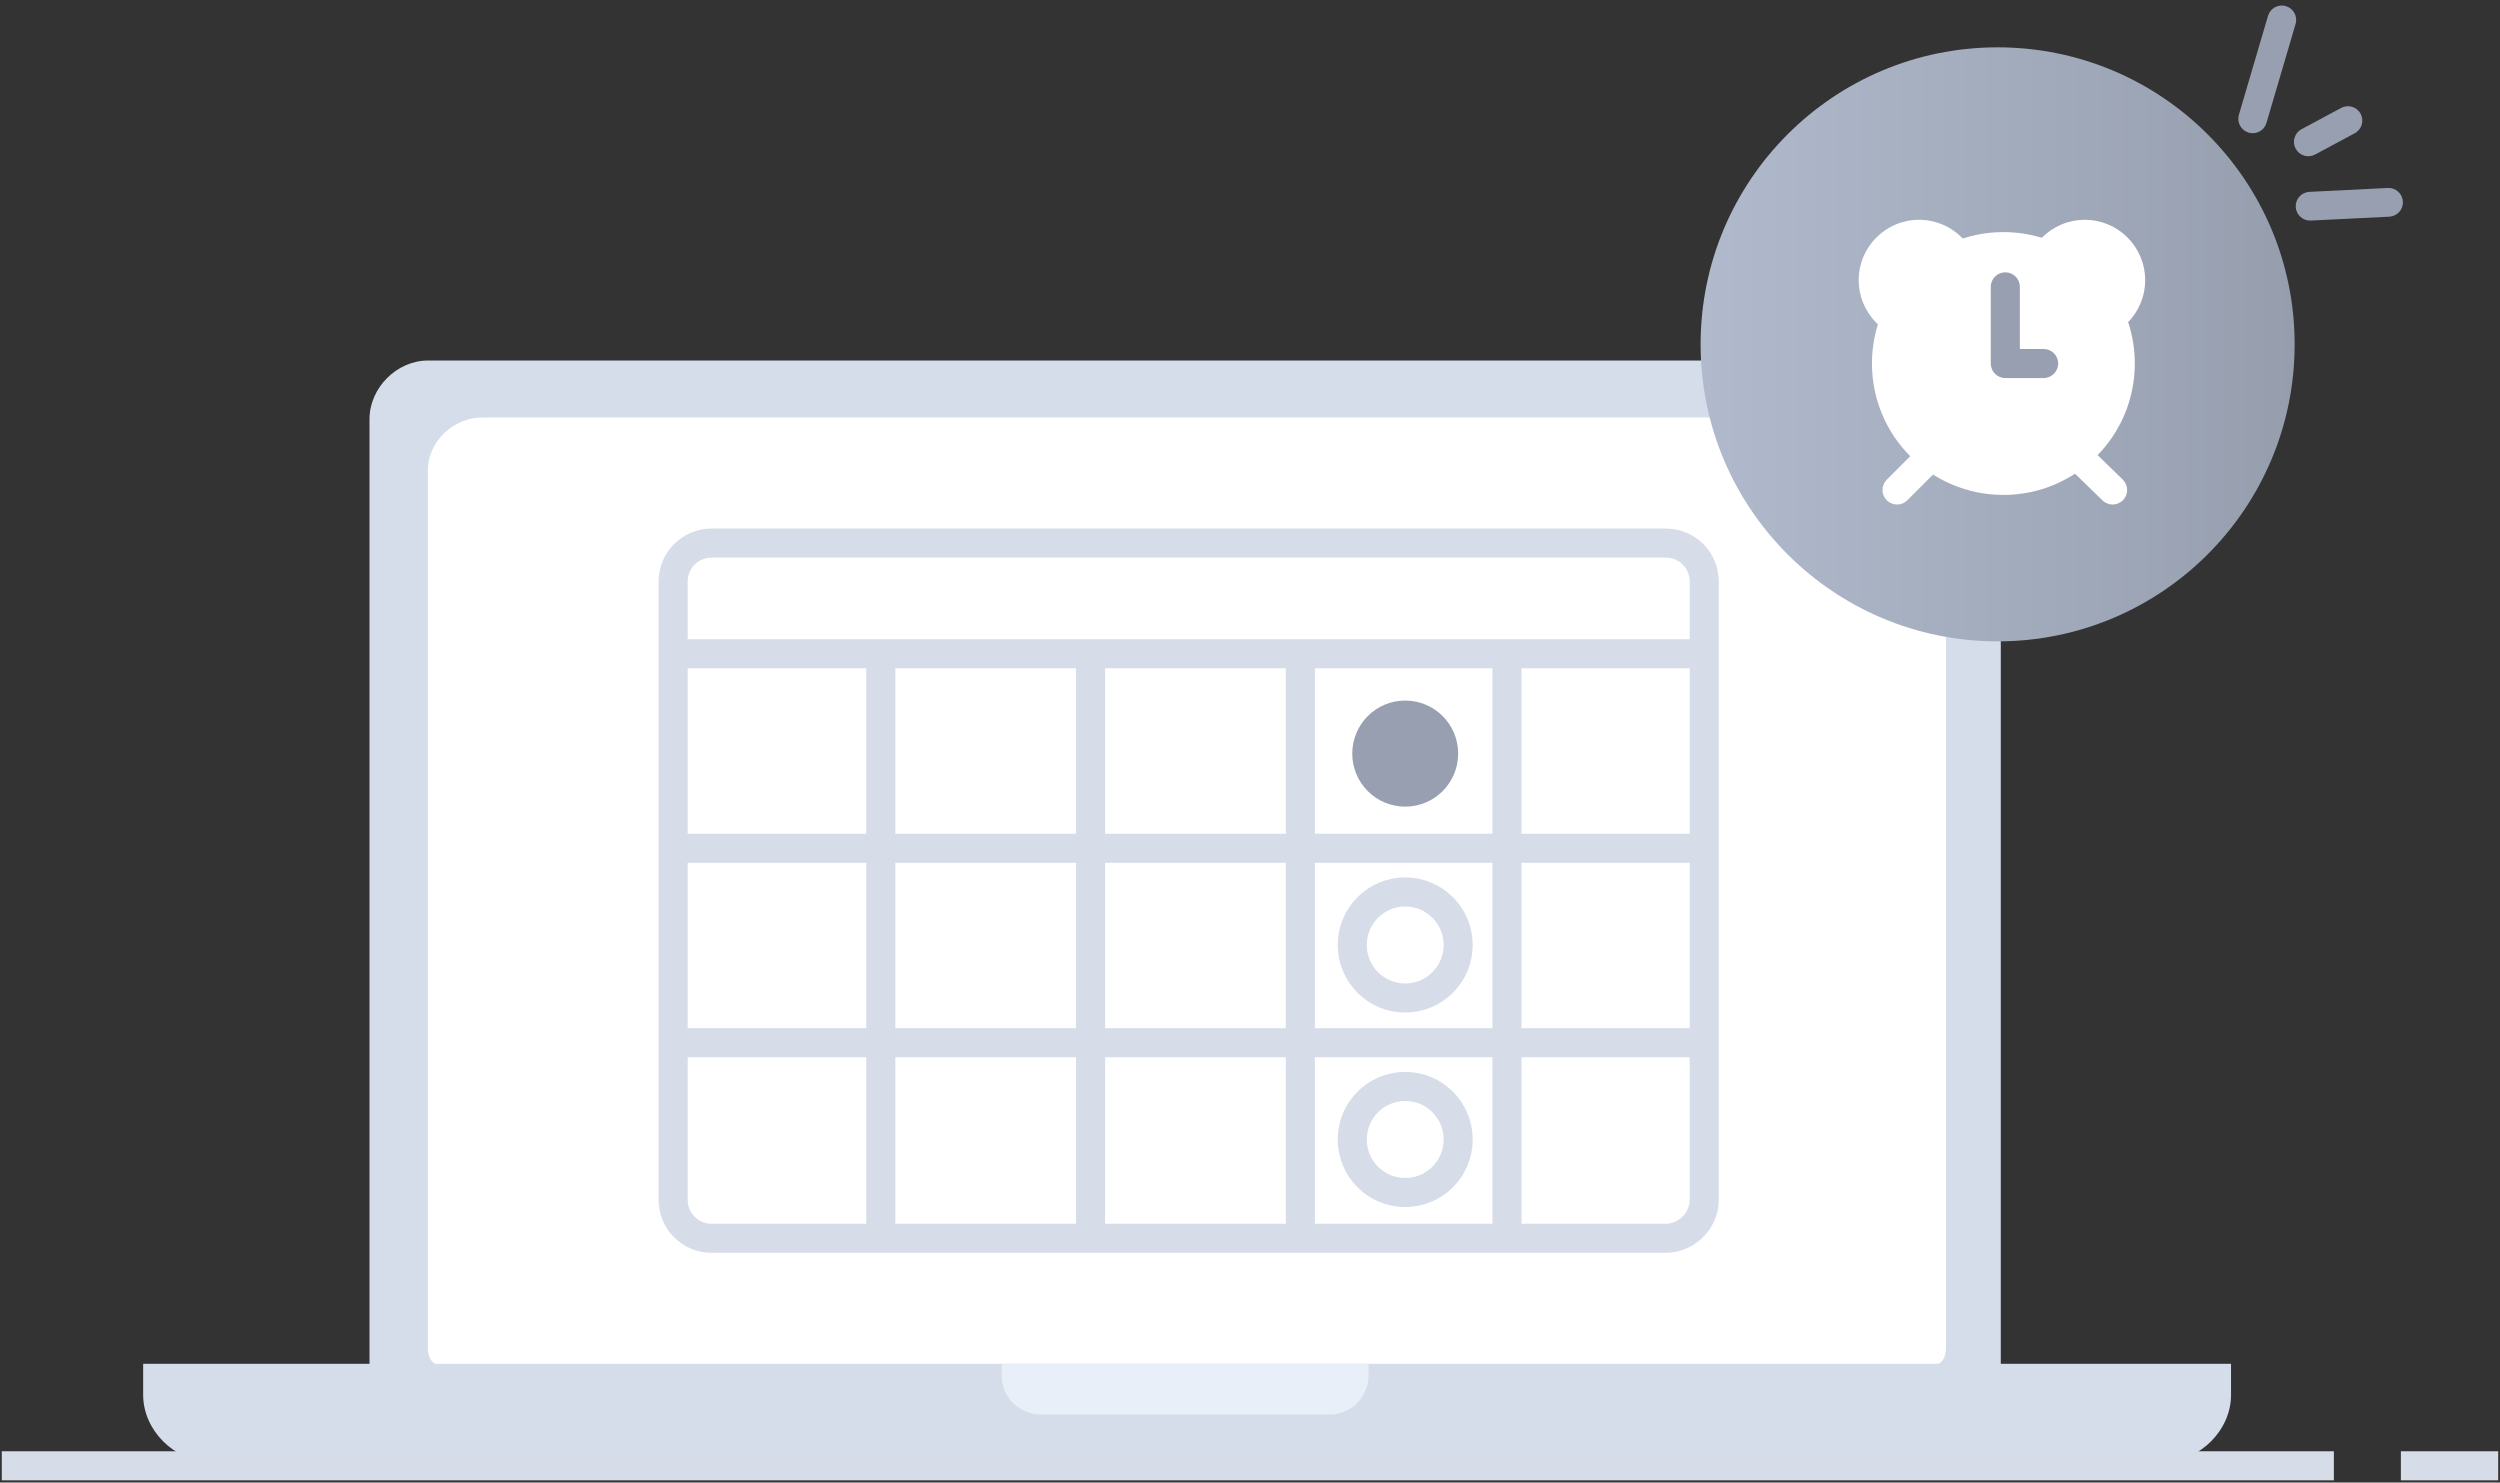 <svg width="172" height="102" viewBox="0 0 172 102" fill="none" xmlns="http://www.w3.org/2000/svg">
<rect x="0" y="0" width="172" height="102" fill="#333333" stroke="none"/>
<path d="M0.123 100.847H160.571" stroke="#D6DCE8" stroke-width="2" stroke-miterlimit="10" stroke-linejoin="round"/>
<path d="M165.18 100.847H171.876" stroke="#D6DCE8" stroke-width="2" stroke-miterlimit="10" stroke-linejoin="round"/>
<path d="M133.895 24.803H29.449C27.301 24.803 25.422 26.683 25.422 28.832V96.246C25.422 98.395 27.301 97.589 29.449 97.589H133.626C135.774 97.589 137.654 98.395 137.654 96.246V28.832C137.922 26.683 136.043 24.803 133.895 24.803Z" fill="#D5DDEA"/>
<path d="M130.385 28.721H33.186C31.187 28.721 29.438 30.404 29.438 32.327V92.68C29.438 94.603 31.187 93.882 33.186 93.882H130.135C132.134 93.882 133.883 94.603 133.883 92.68V32.327C134.133 30.404 132.384 28.721 130.385 28.721Z" fill="white"/>
<path d="M153.495 93.829V95.978C153.495 98.395 151.347 100.543 148.931 100.543H14.414C11.998 100.543 9.85 98.395 9.85 95.978V93.829H153.495Z" fill="#D5DDEA"/>
<path d="M94.157 93.829V94.635C94.157 95.978 93.083 97.32 91.472 97.32H71.603C70.26 97.32 68.918 96.246 68.918 94.635V93.829H94.157Z" fill="#E9EFF8"/>
<path d="M114.609 85.194H48.956C47.456 85.194 46.312 83.977 46.312 82.546V40.013C46.312 38.51 47.527 37.365 48.956 37.365H114.609C116.109 37.365 117.252 38.581 117.252 40.013V82.546C117.252 83.977 116.038 85.194 114.609 85.194Z" fill="white" stroke="#D6DCE8" stroke-width="2" stroke-miterlimit="10" stroke-linejoin="round"/>
<path d="M46.312 44.978H117.252" stroke="#D6DCE8" stroke-width="2" stroke-miterlimit="10" stroke-linejoin="round"/>
<path d="M46.312 58.36H117.252" stroke="#D6DCE8" stroke-width="2" stroke-miterlimit="10" stroke-linejoin="round"/>
<path d="M46.312 71.741H117.252" stroke="#D6DCE8" stroke-width="2" stroke-miterlimit="10" stroke-linejoin="round"/>
<path d="M89.463 44.978V85.194" stroke="#D6DCE8" stroke-width="2" stroke-miterlimit="10" stroke-linejoin="round"/>
<path d="M103.68 44.978V85.194" stroke="#D6DCE8" stroke-width="2" stroke-miterlimit="10" stroke-linejoin="round"/>
<path d="M75.031 44.978V85.194" stroke="#D6DCE8" stroke-width="2" stroke-miterlimit="10" stroke-linejoin="round"/>
<path d="M60.6 44.978V85.194" stroke="#D6DCE8" stroke-width="2" stroke-miterlimit="10" stroke-linejoin="round"/>
<path d="M96.679 55.497C98.691 55.497 100.322 53.863 100.322 51.848C100.322 49.832 98.691 48.198 96.679 48.198C94.666 48.198 93.035 49.832 93.035 51.848C93.035 53.863 94.666 55.497 96.679 55.497Z" fill="#989FB0"/>
<path d="M96.679 68.664C98.691 68.664 100.322 67.03 100.322 65.014C100.322 62.999 98.691 61.365 96.679 61.365C94.666 61.365 93.035 62.999 93.035 65.014C93.035 67.03 94.666 68.664 96.679 68.664Z" fill="white" stroke="#D6DCE8" stroke-width="2" stroke-miterlimit="10" stroke-linejoin="round"/>
<path d="M96.679 82.045C98.691 82.045 100.322 80.411 100.322 78.396C100.322 76.38 98.691 74.746 96.679 74.746C94.666 74.746 93.035 76.38 93.035 78.396C93.035 80.411 94.666 82.045 96.679 82.045Z" fill="white" stroke="#D6DCE8" stroke-width="2" stroke-miterlimit="10" stroke-linejoin="round"/>
<path d="M137.437 44.126C148.722 44.126 157.871 34.977 157.871 23.691C157.871 12.405 148.722 3.257 137.437 3.257C126.151 3.257 117.002 12.405 117.002 23.691C117.002 34.977 126.151 44.126 137.437 44.126Z" fill="url(#paint0_linear_359_17882)"/>
<path d="M132.032 23.427C134.325 23.427 136.185 21.568 136.185 19.275C136.185 16.981 134.325 15.122 132.032 15.122C129.738 15.122 127.879 16.981 127.879 19.275C127.879 21.568 129.738 23.427 132.032 23.427Z" fill="white"/>
<path fill-rule="evenodd" clip-rule="evenodd" d="M133.596 30.631C133.986 31.021 133.986 31.654 133.596 32.045L131.223 34.418C130.832 34.808 130.199 34.808 129.809 34.418C129.418 34.027 129.418 33.394 129.809 33.004L132.182 30.631C132.572 30.24 133.205 30.24 133.596 30.631Z" fill="white"/>
<path fill-rule="evenodd" clip-rule="evenodd" d="M142.191 30.64C142.577 30.244 143.21 30.236 143.606 30.621L146.045 32.994C146.44 33.379 146.449 34.012 146.064 34.408C145.679 34.804 145.046 34.813 144.65 34.427L142.211 32.054C141.815 31.669 141.806 31.036 142.191 30.64Z" fill="white"/>
<path d="M143.434 23.427C145.728 23.427 147.587 21.568 147.587 19.275C147.587 16.981 145.728 15.122 143.434 15.122C141.141 15.122 139.281 16.981 139.281 19.275C139.281 21.568 141.141 23.427 143.434 23.427Z" fill="white"/>
<path d="M137.833 33.551C142.551 33.551 146.375 29.727 146.375 25.009C146.375 20.292 142.551 16.468 137.833 16.468C133.115 16.468 129.291 20.292 129.291 25.009C129.291 29.727 133.115 33.551 137.833 33.551Z" fill="white" stroke="white"/>
<path fill-rule="evenodd" clip-rule="evenodd" d="M165.319 13.872C165.346 14.417 164.926 14.881 164.381 14.908L158.983 15.175C158.438 15.202 157.974 14.782 157.947 14.236C157.92 13.691 158.34 13.227 158.886 13.2L164.283 12.933C164.828 12.906 165.292 13.326 165.319 13.872Z" fill="#989FB0"/>
<path fill-rule="evenodd" clip-rule="evenodd" d="M162.41 7.829C162.668 8.31 162.488 8.91 162.006 9.168L159.28 10.631C158.798 10.889 158.199 10.709 157.941 10.227C157.683 9.746 157.863 9.147 158.345 8.889L161.071 7.425C161.553 7.167 162.152 7.348 162.41 7.829Z" fill="#989FB0"/>
<path fill-rule="evenodd" clip-rule="evenodd" d="M154.706 9.124C154.182 8.97 153.882 8.421 154.036 7.897L156.04 1.09C156.194 0.566 156.743 0.267 157.267 0.421C157.791 0.575 158.091 1.125 157.937 1.648L155.933 8.455C155.779 8.979 155.229 9.279 154.706 9.124Z" fill="#989FB0"/>
<path fill-rule="evenodd" clip-rule="evenodd" d="M137.965 18.736C138.517 18.736 138.965 19.184 138.965 19.736V24.009H140.602C141.154 24.009 141.602 24.457 141.602 25.009C141.602 25.562 141.154 26.009 140.602 26.009H137.965C137.413 26.009 136.965 25.562 136.965 25.009V19.736C136.965 19.184 137.413 18.736 137.965 18.736Z" fill="#989FB0"/>
<defs>
<linearGradient id="paint0_linear_359_17882" x1="116.983" y1="23.696" x2="157.879" y2="23.696" gradientUnits="userSpaceOnUse">
<stop stop-color="#B0BACC"/>
<stop offset="1" stop-color="#969EAE"/>
</linearGradient>
</defs>
</svg>
